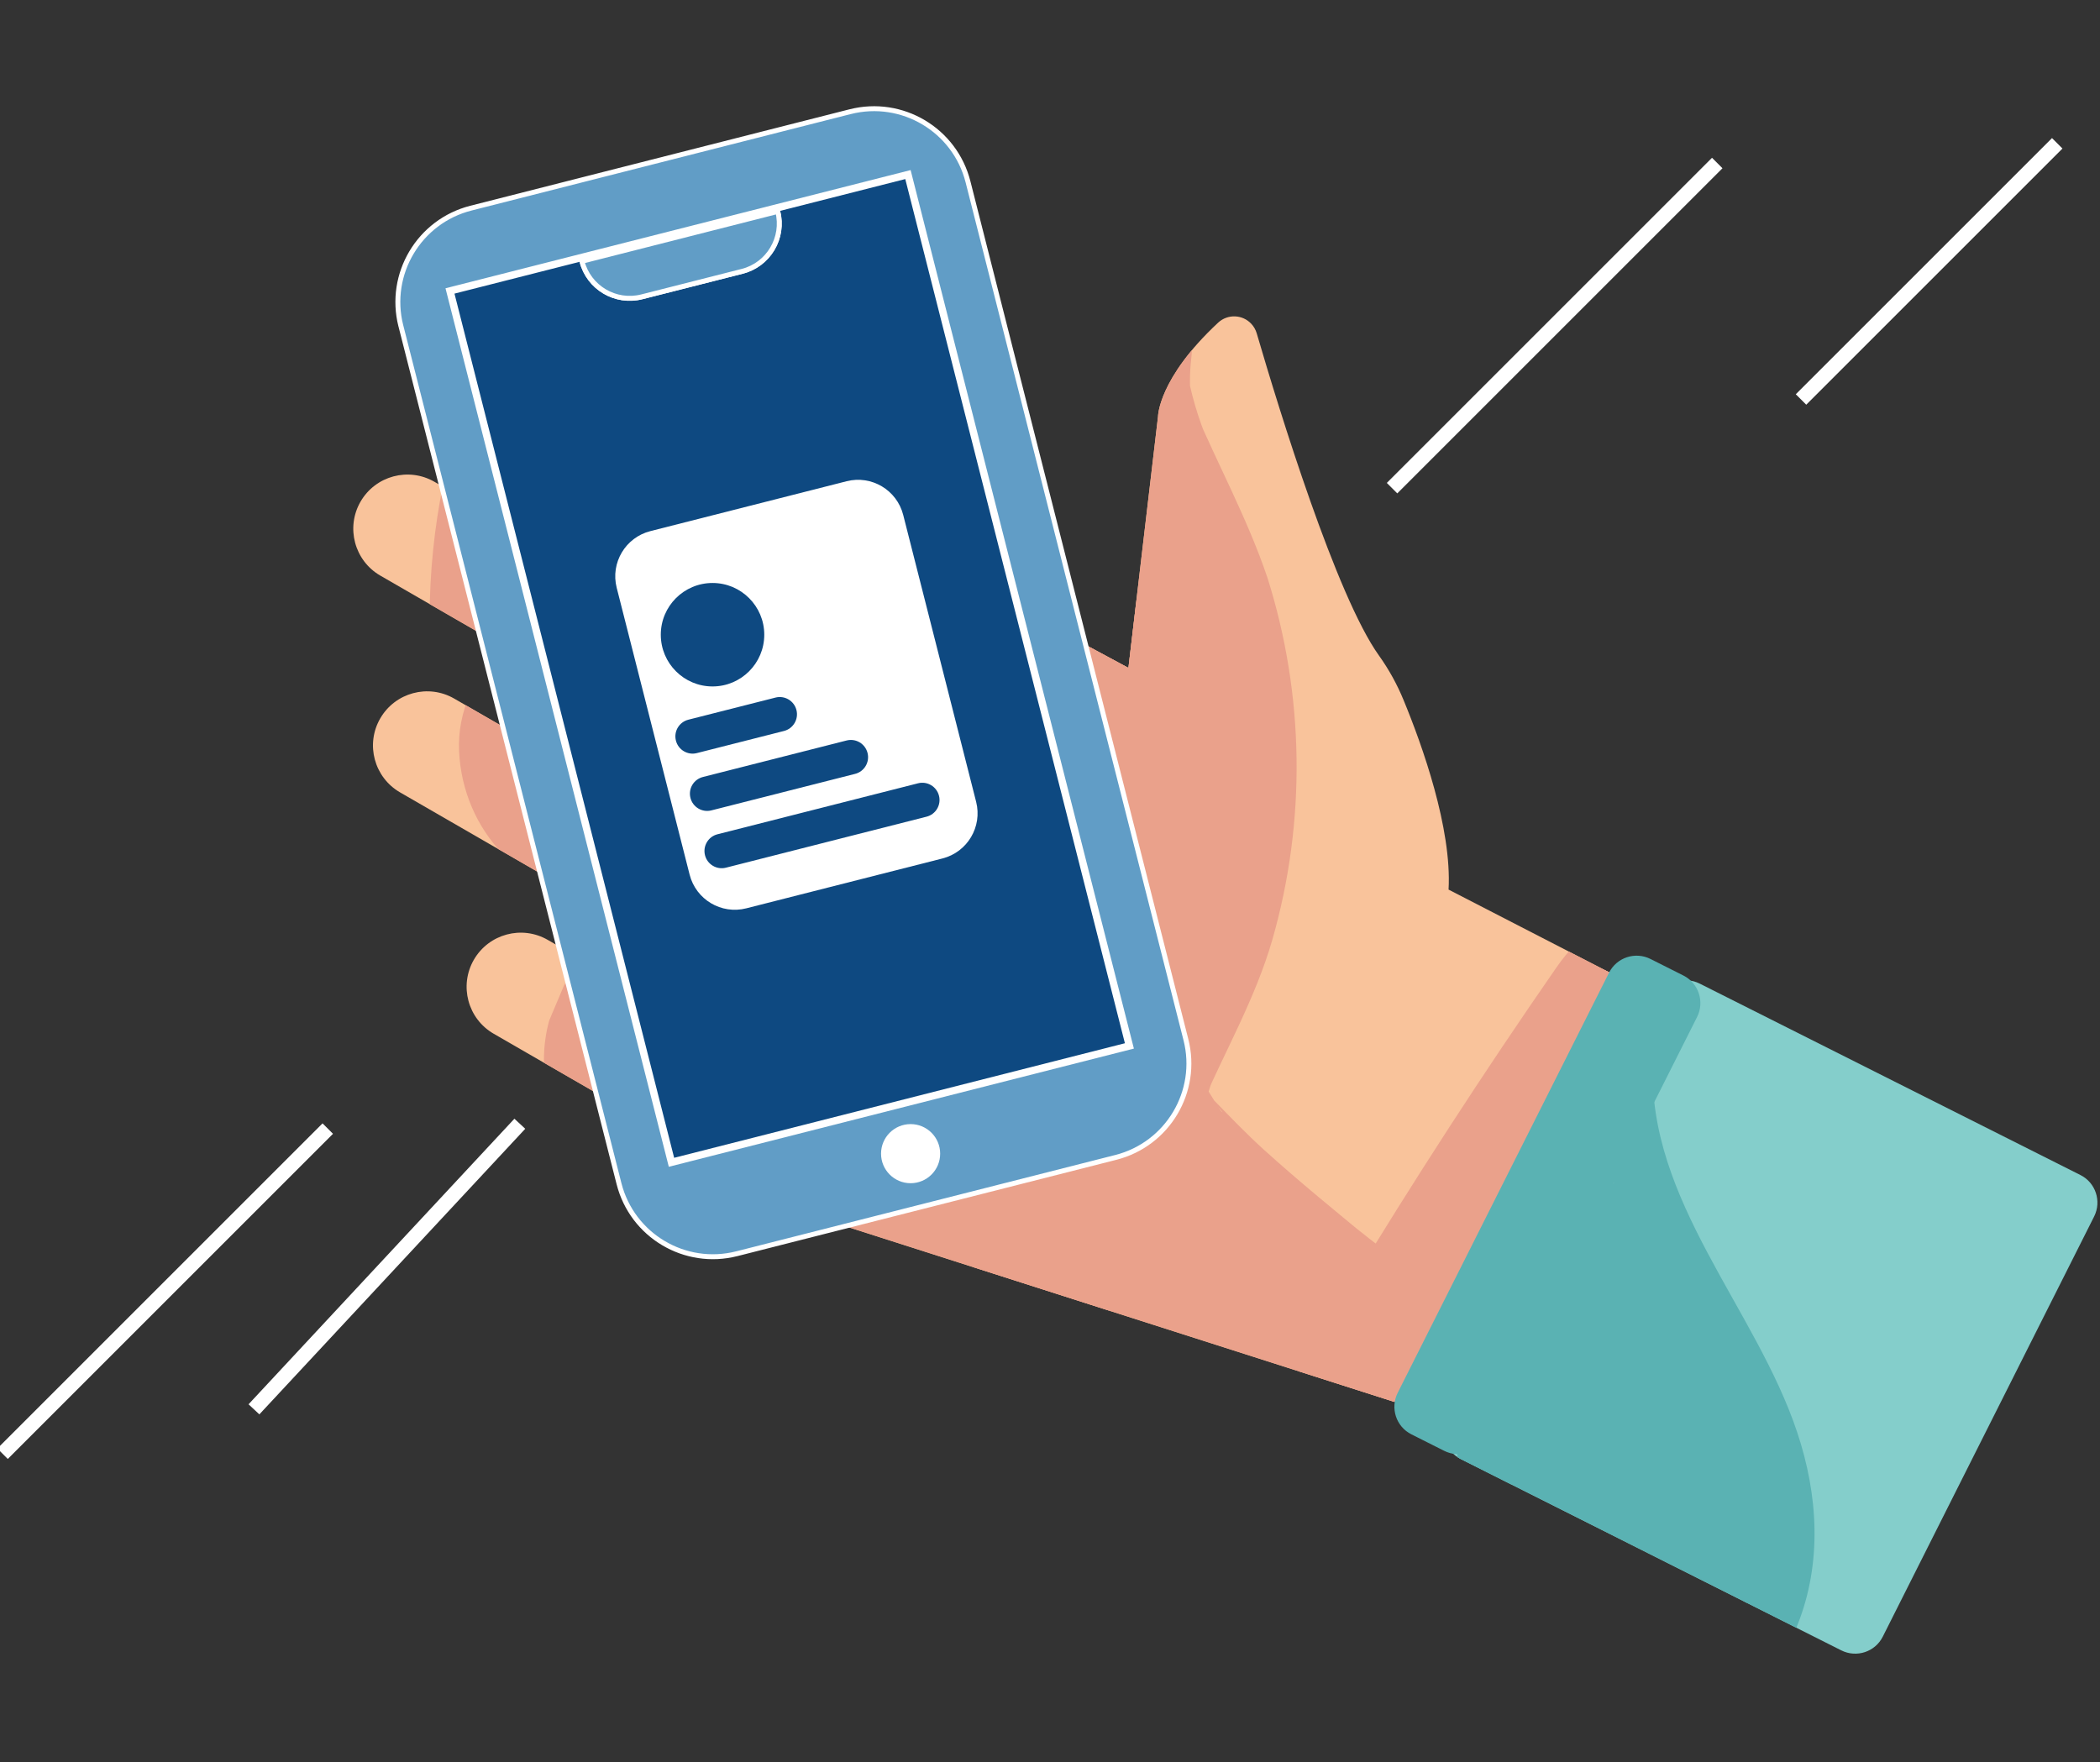 <?xml version="1.0" encoding="utf-8"?>
<!-- Generator: Adobe Illustrator 24.3.0, SVG Export Plug-In . SVG Version: 6.00 Build 0)  -->
<svg version="1.1" id="Layer_1" xmlns="http://www.w3.org/2000/svg" xmlns:xlink="http://www.w3.org/1999/xlink" x="0px" y="0px"
	 viewBox="0 0 426.2 357.74" enable-background="new 0 0 426.2 357.74" xml:space="preserve">
<rect x="0" y="0" width="426.2" height="357.74" fill="#333333" stroke="none"/>
<g id="Layer_2_1_">
	<g id="Layer_1-2">
		<path fill="#84CECB" d="M344.96,199.66l77.27,38.86c3.09,1.55,4.33,5.32,2.78,8.41l-42.9,85.3c-1.55,3.09-5.32,4.33-8.41,2.78
			l-77.27-38.86c-3.09-1.55-4.33-5.32-2.78-8.41l42.9-85.3C338.11,199.35,341.88,198.11,344.96,199.66z"/>
		<g>
			<defs>
				<path id="SVGID_1_" d="M344.96,199.66l77.27,38.86c3.09,1.55,4.33,5.32,2.78,8.41l-42.9,85.3c-1.55,3.09-5.32,4.33-8.41,2.78
					l-77.27-38.86c-3.09-1.55-4.33-5.32-2.78-8.41l42.9-85.3C338.11,199.35,341.88,198.11,344.96,199.66z"/>
			</defs>
			<clipPath id="SVGID_2_">
				<use xlink:href="#SVGID_1_"  overflow="visible"/>
			</clipPath>
			<g clip-path="url(#SVGID_2_)">
				<path fill="#5AB2B3" d="M323.56,215.91c-1,26.13,16,46.75,26.28,69.33c5.18,11.36,8.73,24.29,5.16,36.64
					c-3.36,11.61-11.77,23.32-20.74,31.29c-5.74,5.1,2.7,13.49,8.42,8.42c9.67-8.81,17.24-19.68,22.15-31.81
					c5-12.6,4.16-26.32-0.07-39c-8.38-25.2-30.4-47.07-29.3-74.87c0.31-7.66-11.6-7.65-11.91,0H323.56z"/>
				<path fill="#5AB2B3" d="M325.09,241.9c-7.27,8.54-8.67,19.86-14,29.48c-6.27,11.28-13.5,22.1-20.27,33.07
					c-4,6.54,6.25,12.53,10.28,6c6.47-10.48,13.22-20.83,19.37-31.5c2.61-4.49,4.8-9.21,6.52-14.11c1.75-5,3-10.4,6.53-14.53
					c4.94-5.81-3.45-14.27-8.42-8.42L325.09,241.9z"/>
				<path fill="#5AB2B3" d="M320,258.46c-6,16.15-11.84,32.38-14.72,49.42l11.48,3.16c2.26-15.98,5.64-31.78,10.14-47.28
					l-10.88,1.42c6.61,13.35,2.73,29.43,8,43.32c2.39,6.32,11.1,5.26,11.69-1.59c1.29-15.02,2.02-30.07,2.19-45.15l-11.69,1.58
					c2.45,10.28,3.29,20.87,2.49,31.41c-0.47,6.62,10.49,8.21,11.7,1.58c1.84-9.81,2.28-19.82,1.33-29.75l-11.69,1.59
					c2.48,7.06,4.1,14.4,4.84,21.85l11.69-1.59c-2.21-15.62-7.66-30.61-16-44c-3.42-5.5-13.17-2-10.88,4.59
					c7.96,22.98,16.51,45.74,25.64,68.28c2.55,6.32,10.91,5.25,11.69-1.58c0.96-8.62,0.31-17.35-1.92-25.73
					c-1.48-5.69-10-5.65-11.48,0c-1.31,4.91-0.9,9.71,0.2,14.62c1,4.62,3,9.43,1.94,14.21h11.48c-4.92-17.35-2.67-35.88-8.73-53
					c-1.74-4.9-10.56-6.37-11.49,0c-2.12,14.25-2.98,28.67-2.56,43.07l11.7-1.58c-4.23-10.78-7.83-21.8-10.78-33
					c-1.65-6.31-12.33-5.26-11.69,1.58c1.25,13.35,4.77,26.15,8.56,39l9.95-5.79c-6.32-5.76-11.84-12.33-16.42-19.55l-10.28,6
					l10.78,15.95l6.72-8.74c-5.53-1.97-10.69-4.87-15.25-8.58l-7.22,9.35c2.16,1.3,4.13,2.88,5.86,4.71l5.79-9.95
					c-5.9-1.51-11.42-4.23-16.21-8l-7.21,9.29c10.74,8,21.38,16.1,30.82,25.64l8.42-8.42c-3.28-2.68-6.07-5.9-8.25-9.52
					c-1-1.71-1.57-4.17-2.7-5.72c-0.52-3.15-2.05-2.36-4.59,2.39c0.46,0.12,0.9,0.33,1.28,0.61c3.1,2.74,7.08,4.57,10.23,7.39
					c3.36,2.98,6.42,6.3,9.12,9.89l9.35-7.21c-7-6.24-13.38-13.14-19.06-20.6l-9.35,7.21c4.29,5.17,7.76,10.95,10.32,17.16
					c2.87,7,14.38,3.94,11.48-3.17L334.9,288.4l-5.1-12.52l-2.91-7.16c-0.87-2.11-2.58-4.79-2.39-7.15l-1.74,4.21
					c-2.5-0.52-3.31-0.22-2.43,0.89c0.4,0.68,0.8,1.36,1.18,2.05c0.59,1.04,1.17,2.08,1.74,3.12c1.65,2.95,3.1,6.01,4.35,9.15
					c2.23,5.88,3.29,11.76,1.57,17.9h11.48c-3-12.99-5.49-26.08-7.47-39.27c-1.13-7.56-12.6-4.35-11.48,3.16
					c2,13.19,4.49,26.28,7.47,39.27c1.35,5.85,9.94,5.49,11.48,0c3-10.59,0.27-20.88-4.27-30.59c-3.29-7-9.13-21.29-19.4-16.21
					c-4.84,2.39-5.11,7.63-3.4,12.17c2.17,5.71,4.62,11.33,6.93,17l13.84,34l11.48-3.17c-3.28-8.11-7.79-15.68-13.37-22.42
					c-4.25-5.15-13.43,1.8-9.35,7.22c6.22,8.32,13.22,16.02,20.92,23c4.72,4.24,13.61-1.51,9.35-7.22
					c-4.53-6.21-9.92-11.74-16-16.43c-4.44-3.38-10.78-8.68-16.88-7c-15.61,4.29,3.24,27.85,9.12,32.83s13.89-2.89,8.42-8.42
					c-10.15-10.25-21.69-18.9-33.23-27.5c-5.37-4-12.49,5.12-7.21,9.35c6.29,5.16,13.6,8.93,21.45,11.07
					c5.81,1.57,9.89-5.68,5.8-9.95c-2.45-2.55-5.24-4.75-8.27-6.57c-5.63-3.41-12.55,5-7.21,9.34c6.1,5.05,13.04,8.99,20.5,11.65
					c4.81,1.71,9.57-4.55,6.73-8.75l-10.78-15.95c-4.25-6.29-14.42-0.52-10.28,6c5.1,8.11,11.24,15.51,18.28,22
					c4.23,3.88,11.7,0.13,9.95-5.79c-3.47-11.74-7-23.56-8.13-35.8l-11.7,1.58c2.94,11.2,6.53,22.22,10.77,33
					c2.29,5.82,11.94,5.65,11.7-1.58c-0.5-13.34,0.18-26.71,2.05-39.93h-11.47c6.05,17.09,3.82,35.65,8.74,53
					c1.55,5.44,10.18,5.89,11.48,0c0.97-4.88,0.79-9.91-0.5-14.71c-1.07-4.65-2.92-9.34-1.64-14.12h-11.48
					c1.91,7.36,2.41,15.01,1.49,22.56l11.7-1.59c-9.13-22.53-17.67-45.29-25.64-68.27l-10.88,4.58
					c7.78,12.52,12.83,26.54,14.83,41.15c0.93,6.58,12.33,5.1,11.7-1.58c-0.76-8.51-2.53-16.91-5.27-25c-2-5.93-12.4-5.5-11.69,1.58
					c0.93,8.86,0.63,17.81-0.92,26.59l11.69,1.58c0.8-11.61-0.18-23.27-2.92-34.58c-1.58-6.61-11.62-5.05-11.69,1.59
					c-0.18,15.08-0.91,30.13-2.2,45.15l11.7-1.58c-5.67-15-1.93-31.51-9.19-46.15c-2.35-4.75-9.53-3.24-10.88,1.42
					c-4.5,15.5-7.89,31.3-10.14,47.28c-1,7.42,10.2,10.79,11.48,3.16c2.88-17,8.75-33.26,14.72-49.41
					C334.13,254.43,322.63,251.32,320,258.46L320,258.46z"/>
			</g>
		</g>
		<path fill="#F9C39B" d="M283.02,284.58l-125-40l58-116l13,7l6-51c0,0,0-7.72,12.22-19.1c1.94-1.78,4.96-1.66,6.74,0.28
			c0.5,0.54,0.86,1.19,1.07,1.89c4.61,15.77,16.18,53.38,24.82,65.43c2.01,2.81,3.69,5.86,5,9.06c3.77,9.13,9.81,26,9.12,38.44
			l33,17L283.02,284.58z"/>
		<g>
			<defs>
				<path id="SVGID_3_" d="M283.02,284.58l-125-40l58-116l13,7l6-51c0,0,0-7.72,12.22-19.1c1.94-1.78,4.96-1.66,6.74,0.28
					c0.5,0.54,0.86,1.19,1.07,1.89c4.61,15.77,16.18,53.38,24.82,65.43c2.01,2.81,3.69,5.86,5,9.06c3.77,9.13,9.81,26,9.12,38.44
					l33,17L283.02,284.58z"/>
			</defs>
			<clipPath id="SVGID_4_">
				<use xlink:href="#SVGID_3_"  overflow="visible"/>
			</clipPath>
			<g clip-path="url(#SVGID_4_)">
				<path fill="#EAA18B" d="M91.55,91.58c7.21,54.52,11.96,109.29,14.26,164.3c0.64,15.53,13.23,30.5,29.76,29.76
					c15.58-0.7,30.46-13.1,29.77-29.76c-2.29-54.98-7.04-109.75-14.26-164.3c-1.08-8.27-2.62-15-8.72-21.1
					c-5.16-5.16-13.63-9-21-8.72c-7.7,0.35-15.69,2.88-21,8.72C95.34,75.85,90.55,83.93,91.55,91.58z"/>
				<path fill="#EAA18B" d="M170.99,116.45c0.65,20.49-0.39,41-3.1,61.32l1.06-7.91c-1.85,13.32-4.4,26.54-7.65,39.59
					c-3.75,15.08,4.85,33,20.79,36.61c15.41,3.51,32.59-4.62,36.62-20.79c8.91-35.56,12.88-72.18,11.81-108.82
					c-0.49-15.55-13.33-30.5-29.76-29.77C185.05,87.39,170.47,99.78,170.99,116.45z"/>
				<path fill="#EAA18B" d="M182.23,72.58c-2.57,21.9,9.55,41.28,17.86,60.52l-3-7.11c3.26,7.84,5.51,16.06,6.7,24.46l-1.06-7.91
					c1.14,9,1.1,18.1-0.11,27.09l1.06-7.91c-1.18,7.83-3.27,15.51-6.22,22.86l3-7.11c-4,9.55-9.62,18.44-12.64,28.44
					c-4.22,13.95-2.22,27.66,3.59,40.72c6.88,15.44,20.61,27.09,33.22,37.83c27.68,23.59,57.89,43.8,93,54.52
					c14.83,4.6,33.06-5.4,36.56-20.79c3.67-16.1-4.84-31.74-20.79-36.62c-5.39-1.65-10.69-3.55-15.9-5.7l7.11,3
					c-9.07-3.84-17.84-8.35-26.25-13.48c-4.11-2.5-8.14-5.12-12.09-7.86c-2.1-1.45-4.17-2.94-6.23-4.45c-1.84-1.35-8.51-6.85-1.44-1
					c-7.45-6.15-14.92-12.21-22.09-18.7c-3.53-3.2-6.77-6.59-10.1-10c-3.11-3.19,1.75,2.38,1.7,2.38c-0.32,0-1.58-2.21-1.78-2.52
					c-1.37-2.11-2.55-4.34-3.51-6.66l3,7.11c-0.68-1.85-1.22-3.76-1.59-5.7l1.06,7.91c-0.35-2.63-0.35-5.3,0-7.93l-1.07,7.91
					c0.56-2.81,1.38-5.56,2.46-8.22l-3,7.11c4.89-11.35,11.07-22,14.54-34c6.9-24.08,6.55-49.65-1-73.53
					c-4-11.85-10-22.81-14.87-34.25l3,7.11c-2.16-5.04-3.71-10.32-4.62-15.73l1.06,7.91c-0.38-3.24-0.38-6.5,0-9.74
					c0.83-7-3.92-16.25-8.71-21c-5.17-5.17-13.64-9-21.05-8.72c-7.7,0.34-15.68,2.87-21,8.72c-5.68,6.19-7.74,12.75-8.72,21
					L182.23,72.58z"/>
				<path fill="#EAA18B" d="M211.58,233.08c-15.17-6.82-30.57-13.12-46.29-18.58c-14.72-5.11-33.2,5.82-36.61,20.79
					c-3.78,16.59,5,31.15,20.79,36.62c9.66,3.33,19.2,7,28.63,11l-7.11-3c3.53,1.5,7.04,3.04,10.54,4.61
					c7.52,3.38,14.67,5.28,22.94,3c6.9-1.9,14.38-7.24,17.78-13.68c6.88-13,4.49-33.91-10.67-40.72L211.58,233.08z"/>
				<path fill="#EAA18B" d="M334.71,176.73l-72.55,158.19c-3.42,7.46-5.26,14.73-3,22.94c1.9,6.9,7.24,14.39,13.68,17.79
					c13.09,6.91,33.79,4.43,40.72-10.68l72.55-158.19c3.43-7.47,5.26-14.73,3-22.94c-1.9-6.9-7.24-14.39-13.67-17.79
					C362.34,159.13,341.64,161.62,334.71,176.73L334.71,176.73z"/>
				<path fill="#EAA18B" d="M315.9,196.36c-29.63,42.73-56.58,87.25-80.69,133.32c-7.21,13.78-4,33,10.68,40.72
					c13.71,7.25,33,4.05,40.73-10.68c24.11-46.06,51.06-90.59,80.69-133.31c8.89-12.84,2.78-33.62-10.68-40.73
					C341.44,177.68,325.4,182.68,315.9,196.36L315.9,196.36z"/>
			</g>
		</g>
		<path fill="#F9C39B" d="M73.17,101.83L73.17,101.83c3.04-5.26,9.76-7.06,15.02-4.02l57.16,33c5.26,3.04,7.06,9.76,4.03,15.02l0,0
			c-3.04,5.26-9.76,7.06-15.02,4.02l-57.16-33C71.94,113.82,70.14,107.09,73.17,101.83z"/>
		<g>
			<defs>
				<path id="SVGID_5_" d="M73.17,101.83L73.17,101.83c3.04-5.26,9.76-7.06,15.02-4.02l57.16,33c5.26,3.04,7.06,9.76,4.03,15.02l0,0
					c-3.04,5.26-9.76,7.06-15.02,4.02l-57.16-33C71.94,113.82,70.14,107.09,73.17,101.83z"/>
			</defs>
			<clipPath id="SVGID_6_">
				<use xlink:href="#SVGID_5_"  overflow="visible"/>
			</clipPath>
			<g clip-path="url(#SVGID_6_)">
				<path fill="#EAA18B" d="M99.1,125.07c-0.01-7.87,0.76-15.72,2.28-23.44c1.49-7.48-10-10.68-11.48-3.16
					c-1.77,8.76-2.67,17.67-2.71,26.6C87.19,132.73,99.08,132.74,99.1,125.07z"/>
			</g>
		</g>
		<path fill="#F9C39B" d="M77.17,145.83L77.17,145.83c3.04-5.26,9.76-7.06,15.02-4.02l57.16,33c5.26,3.04,7.06,9.76,4.03,15.02l0,0
			c-3.04,5.26-9.76,7.06-15.02,4.02l-57.16-33C75.94,157.81,74.13,151.09,77.17,145.83z"/>
		<g>
			<defs>
				<path id="SVGID_7_" d="M77.17,145.83L77.17,145.83c3.04-5.26,9.76-7.06,15.02-4.02l57.16,33c5.26,3.04,7.06,9.76,4.03,15.02l0,0
					c-3.04,5.26-9.76,7.06-15.02,4.02l-57.16-33C75.94,157.81,74.13,151.09,77.17,145.83z"/>
			</defs>
			<clipPath id="SVGID_8_">
				<use xlink:href="#SVGID_7_"  overflow="visible"/>
			</clipPath>
			<g clip-path="url(#SVGID_8_)">
				<path fill="#F9C39B" d="M109.15,167.33v4.7c0.41,3.29,3.4,5.63,6.69,5.22c2.73-0.34,4.89-2.49,5.22-5.22v-4.7
					c-0.41-3.29-3.4-5.63-6.69-5.22C111.64,162.45,109.49,164.6,109.15,167.33z"/>
				<path fill="#EAA18B" d="M122.93,182.23c15.57,0,30.49-13.69,29.77-29.77s-13.08-29.76-29.77-29.76
					c-15.57,0-30.48,13.69-29.76,29.76S106.25,182.23,122.93,182.23z"/>
			</g>
		</g>
		<path fill="#F9C39B" d="M96.17,194.82L96.17,194.82c3.04-5.26,9.76-7.06,15.02-4.02l57.16,33c5.26,3.04,7.06,9.76,4.03,15.02l0,0
			c-3.04,5.26-9.76,7.06-15.02,4.02l-57.16-33C94.94,206.81,93.14,200.08,96.17,194.82z"/>
		<g>
			<defs>
				<path id="SVGID_9_" d="M96.17,194.82L96.17,194.82c3.04-5.26,9.76-7.06,15.02-4.02l57.16,33c5.26,3.04,7.06,9.76,4.03,15.02l0,0
					c-3.04,5.26-9.76,7.06-15.02,4.02l-57.16-33C94.94,206.81,93.14,200.08,96.17,194.82z"/>
			</defs>
			<clipPath id="SVGID_10_">
				<use xlink:href="#SVGID_9_"  overflow="visible"/>
			</clipPath>
			<g clip-path="url(#SVGID_10_)">
				<path fill="#F9C39B" d="M156.92,228.36c0,6.63,0.19,13.31-0.05,19.95c-0.22,5.9-4.18,8.92-8.54,12.35
					c-6,4.73,2.46,13.11,8.42,8.42c5.23-4.11,10.21-8.82,11.55-15.63c1.57-8,0.51-17,0.53-25.09
					C168.83,220.7,156.94,220.68,156.92,228.36z"/>
				<path fill="#EAA18B" d="M170.46,211.07l-1.57-3.91c-0.87-3.78-2.7-7.27-5.32-10.12c-2.09-3.23-4.96-5.87-8.36-7.67
					c-3.31-2.14-7.12-3.36-11.06-3.53c-3.93-0.89-8.03-0.71-11.87,0.53l-7.11,3c-4.42,2.59-8.11,6.26-10.71,10.68l-3,7.11
					c-1.42,5.18-1.42,10.64,0,15.82l1.56,3.92c0.87,3.78,2.71,7.26,5.33,10.12c2.08,3.23,4.96,5.87,8.35,7.67
					c3.31,2.14,7.13,3.36,11.07,3.53c3.93,0.88,8.03,0.7,11.87-0.53l7.11-3c4.42-2.59,8.11-6.26,10.71-10.68l3-7.11
					C171.88,221.72,171.88,216.25,170.46,211.07L170.46,211.07z"/>
			</g>
		</g>
		<path fill="#619DC6" stroke="#FFFFFF" stroke-miterlimit="10" d="M172.46,22.69L95.58,42.25c-10.52,2.67-16.89,13.36-14.23,23.89
			c0,0.01,0,0.01,0.01,0.02l44.27,174.12c2.68,10.53,13.39,16.89,23.91,14.21c0,0,0,0,0.01,0l76.91-19.55
			c10.53-2.68,16.9-13.38,14.22-23.91c0,0,0,0,0,0L196.46,36.91c-2.67-10.54-13.38-16.91-23.91-14.24
			C172.52,22.68,172.49,22.68,172.46,22.69z M228.89,212.13l-92.43,23.5L91.63,59.24l92.46-23.5L228.89,212.13z"/>
		<path fill="none" stroke="#FFFFFF" stroke-width="2" stroke-miterlimit="10" d="M91.63,59.24l44.83,176.39l92.45-23.5
			L184.09,35.74L91.63,59.24z M156.75,50.5c-1.36,2.28-3.56,3.93-6.13,4.58l-20.35,5.17c-5.35,1.36-10.8-1.87-12.16-7.22
			l39.74-10.11C158.5,45.5,158.11,48.22,156.75,50.5L156.75,50.5z"/>
		<path fill="#0E4981" stroke="#FFFFFF" stroke-miterlimit="10" d="M91.63,59.24l44.83,176.39l92.45-23.5L184.09,35.74L91.63,59.24z
			 M156.75,50.5c-1.36,2.28-3.56,3.93-6.13,4.58l-20.35,5.17c-5.35,1.36-10.8-1.87-12.16-7.22l39.74-10.11
			C158.5,45.5,158.11,48.22,156.75,50.5L156.75,50.5z"/>
		<circle fill="#FFFFFF" cx="184.81" cy="234.18" r="6"/>
		<path fill="#619DC6" stroke="#FFFFFF" stroke-miterlimit="10" d="M157.85,42.92c1.36,5.35-1.87,10.8-7.22,12.16c0,0,0,0-0.01,0
			l-20.35,5.17c-5.35,1.36-10.8-1.87-12.16-7.22L157.85,42.92z"/>
		<path fill="#FFFFFF" d="M132,107.81l39.81-10.12c5.06-1.29,10.21,1.77,11.5,6.84l14.8,58.23c1.29,5.06-1.77,10.21-6.84,11.5
			l-39.81,10.12c-5.06,1.29-10.21-1.77-11.5-6.84l-14.8-58.23C123.87,114.25,126.93,109.1,132,107.81z"/>
		<circle fill="#0E4981" cx="144.61" cy="128.84" r="10.5"/>
		<path fill="#0E4981" d="M139.71,146.09l17.68-4.49c1.87-0.48,3.78,0.66,4.25,2.53l0,0c0.48,1.87-0.66,3.78-2.53,4.25l-17.68,4.49
			c-1.87,0.48-3.78-0.66-4.25-2.53l0,0C136.7,148.47,137.83,146.57,139.71,146.09z"/>
		<path fill="#0E4981" d="M142.66,157.72l29.16-7.41c1.87-0.48,3.78,0.66,4.25,2.53l0,0c0.48,1.87-0.66,3.78-2.53,4.25l-29.16,7.41
			c-1.87,0.48-3.78-0.66-4.25-2.53l0,0C139.65,160.1,140.78,158.2,142.66,157.72z"/>
		<path fill="#0E4981" d="M145.61,169.35L186.32,159c1.87-0.48,3.78,0.66,4.25,2.53l0,0c0.48,1.87-0.66,3.78-2.53,4.25l-40.71,10.35
			c-1.87,0.48-3.78-0.66-4.25-2.53l0,0C142.61,171.73,143.74,169.82,145.61,169.35z"/>
		<path fill="#5AB2B3" d="M334.97,194.66l6.68,3.36c3.09,1.55,4.33,5.32,2.78,8.41l-42.9,85.3c-1.55,3.09-5.32,4.33-8.41,2.78
			l-6.68-3.36c-3.09-1.55-4.33-5.32-2.78-8.41l42.9-85.3C328.12,194.35,331.88,193.11,334.97,194.66z"/>
		<line fill="none" stroke="#FFFFFF" stroke-width="3" stroke-miterlimit="10" x1="348.52" y1="33.09" x2="282.52" y2="99.09"/>
		<line fill="none" stroke="#FFFFFF" stroke-width="3" stroke-miterlimit="10" x1="417.52" y1="29.09" x2="365.52" y2="81.09"/>
		<line fill="none" stroke="#FFFFFF" stroke-width="3" stroke-miterlimit="10" x1="66.52" y1="229.09" x2="0.52" y2="295.09"/>
		<line fill="none" stroke="#FFFFFF" stroke-width="3" stroke-miterlimit="10" x1="105.5" y1="228.11" x2="51.54" y2="286.08"/>
	</g>
</g>
</svg>
